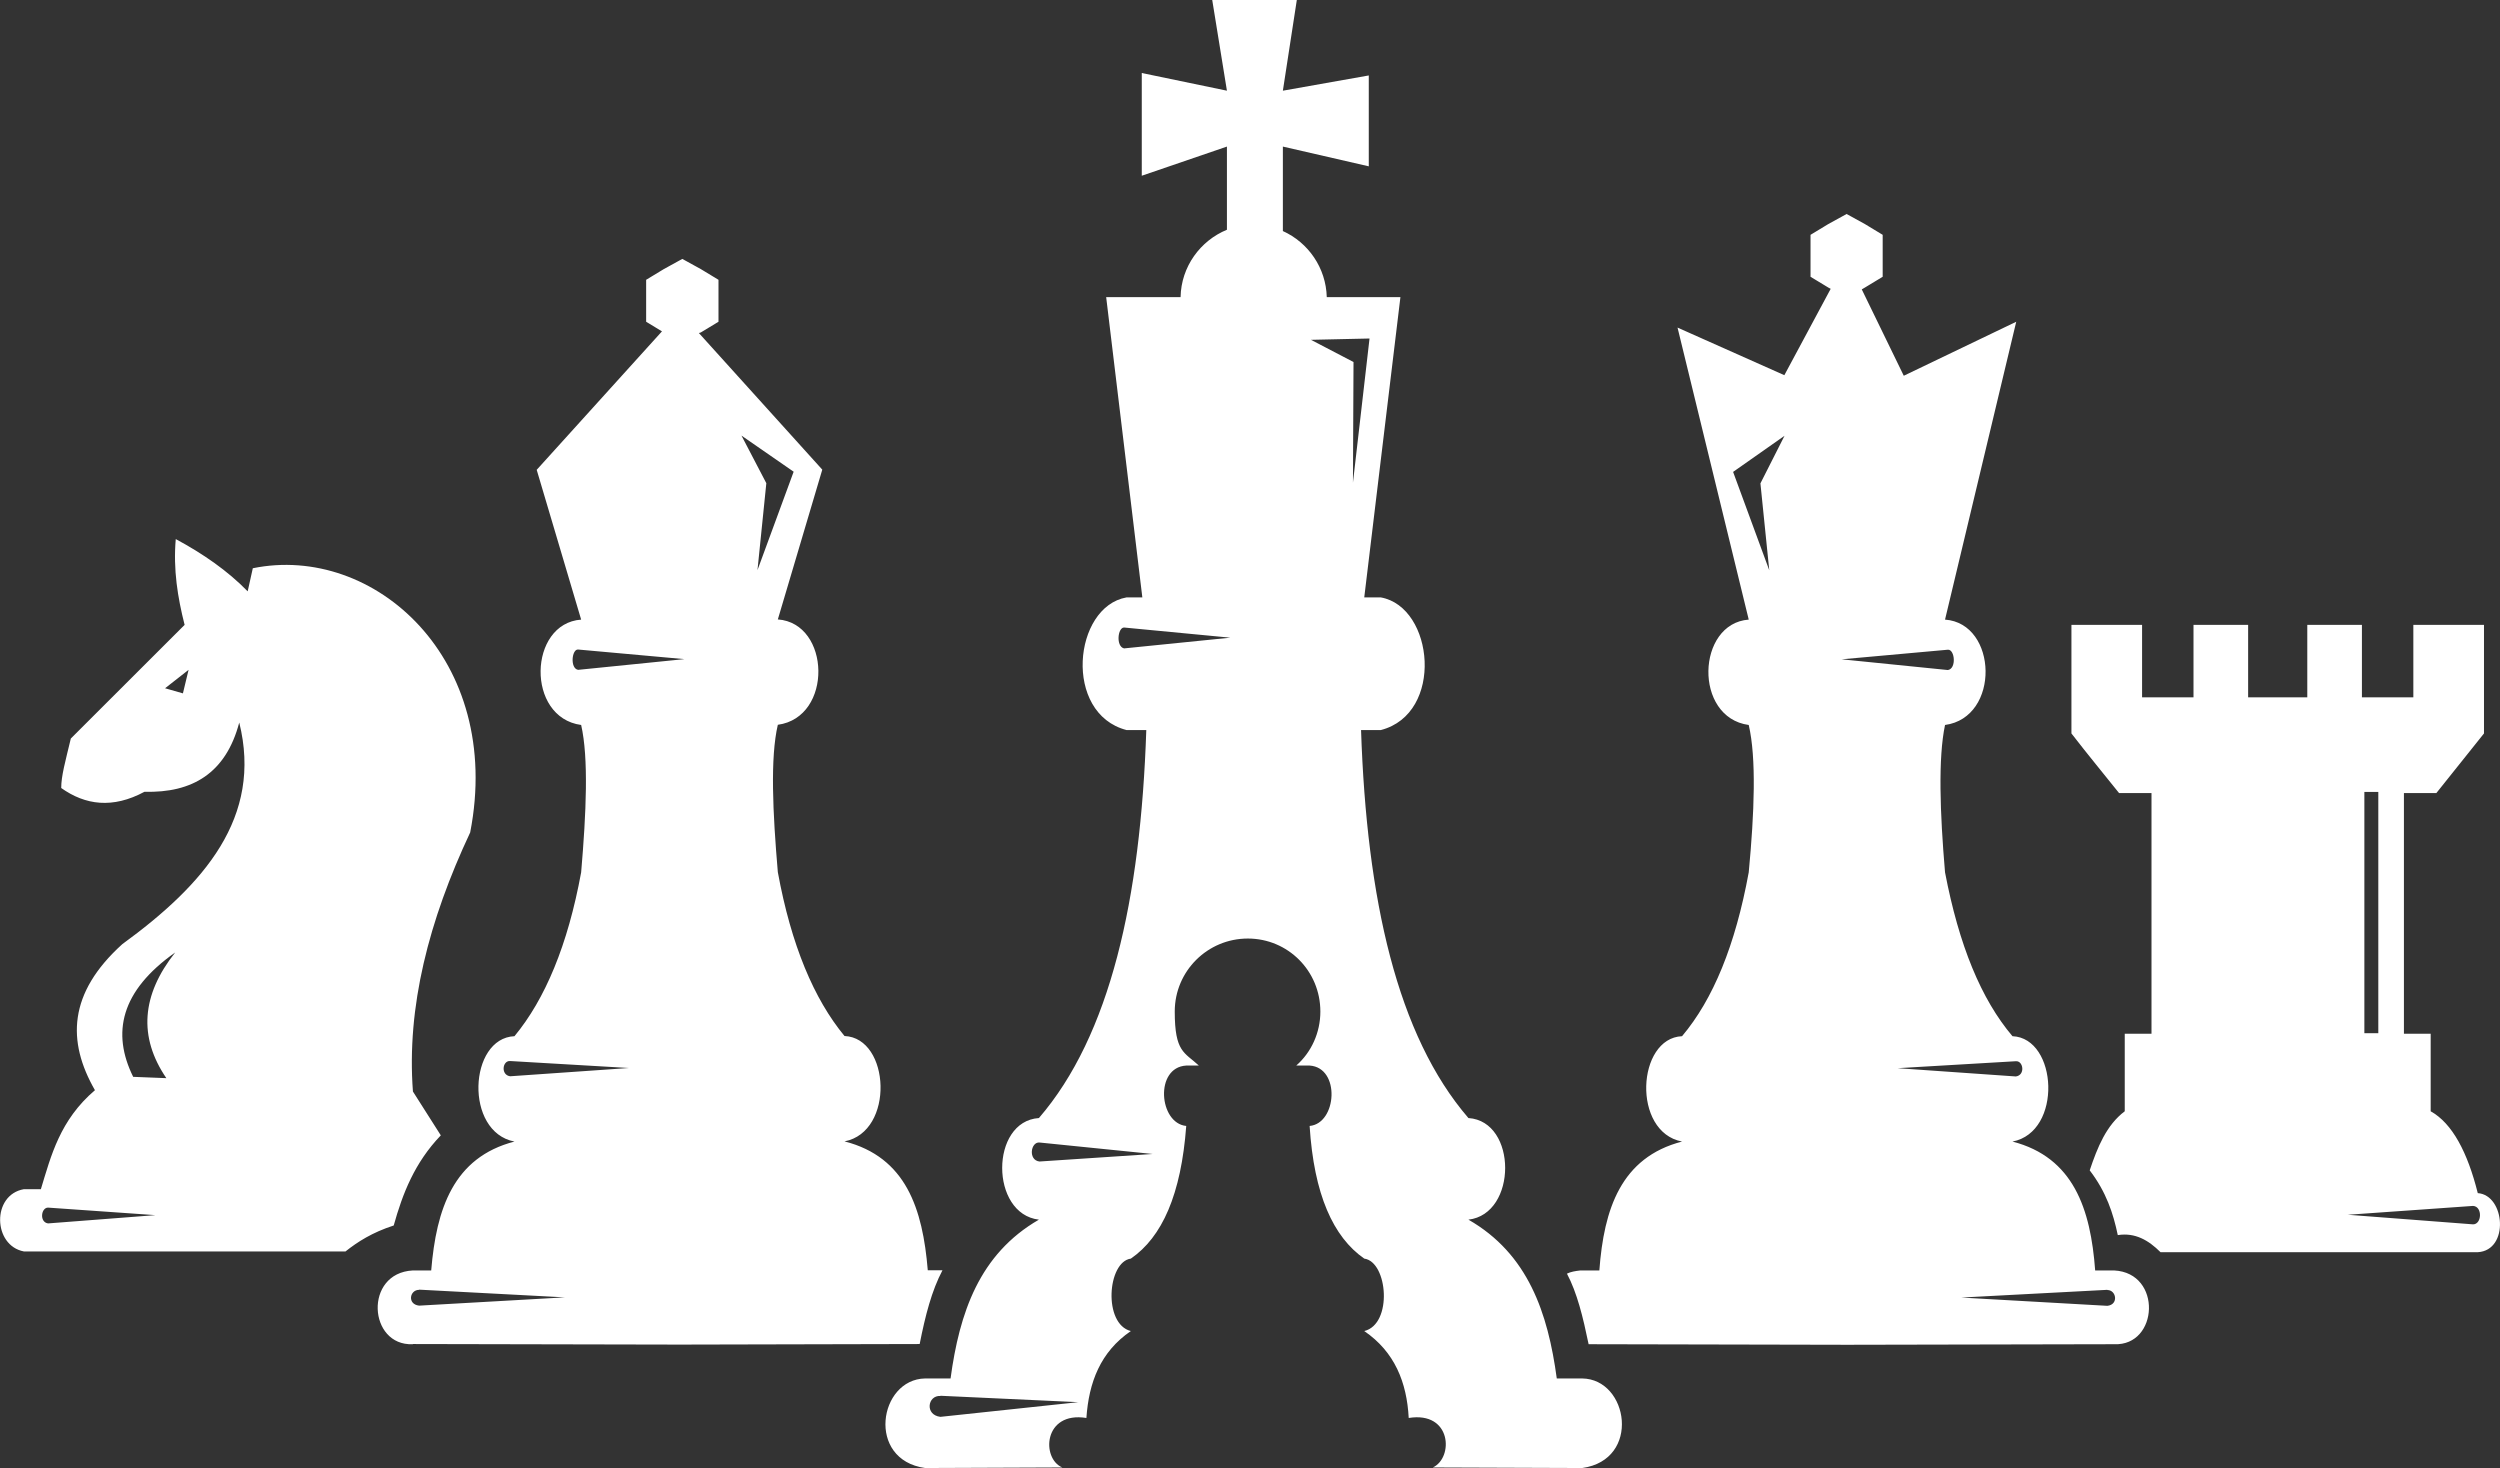 <svg width="344" height="202" viewBox="0 0 344 202" fill="none" xmlns="http://www.w3.org/2000/svg">
<rect x="0" y="0" width="344" height="202" fill="#333333" stroke="none"/>
<path fill-rule="evenodd" clip-rule="evenodd" d="M254.08 29.438L256.62 30.836L259.056 32.312V38.085L256.62 39.561L256.179 39.82L261.96 51.704L277.434 44.273L267.636 85.258C274.894 85.776 275.257 98.722 267.636 99.757C266.677 104.314 266.936 111.822 267.636 120.03C269.554 130.075 272.613 137.506 276.916 142.581C283.137 142.84 283.837 155.759 276.916 157.079C285.315 159.254 287.673 166.348 288.295 174.815H290.914C297.549 175.151 297.031 185.223 290.914 184.964L254.183 185.042L218.593 184.964C217.816 181.21 217.012 177.896 215.612 175.255C216.131 174.996 216.753 174.892 217.453 174.815H220.071C220.693 166.348 223.052 159.254 231.45 157.079C224.529 155.759 225.229 142.84 231.45 142.581C235.727 137.506 238.786 130.075 240.626 120.03C241.404 111.822 241.689 104.314 240.626 99.757C233.006 98.722 233.446 85.776 240.626 85.258L230.828 45.076L245.526 51.626L251.902 39.742L251.565 39.561L249.129 38.085V32.312L251.565 30.836L254.105 29.438H254.08ZM34.06 81.349C31.339 78.553 27.943 76.197 24.185 74.177C23.822 78.371 24.444 82.203 25.403 85.983C20.244 91.136 14.982 96.391 9.746 101.621C8.969 104.858 8.424 106.774 8.424 108.431C11.742 110.787 15.501 111.305 19.882 108.948C26.44 109.13 31.08 106.411 32.92 99.421C36.16 112.444 28.099 121.713 16.823 129.92C9.384 136.652 9.202 143.28 13.064 150.011C8.243 154.128 7.025 159.021 5.625 163.63H3.292C-1.166 164.407 -0.985 171.397 3.292 172.2H47.539C49.199 170.879 51.22 169.585 54.175 168.627C55.394 164.251 57.053 159.979 60.656 156.225L56.819 150.193C55.938 138.568 58.997 126.684 64.699 114.541C69.339 90.695 51.48 74.773 34.786 78.19L34.086 81.349H34.06ZM127.299 202C119.16 200.861 120.922 189.78 127.299 189.676H130.798C132.017 180.666 134.738 172.562 142.955 167.824C136.216 167.047 136.216 154.283 142.955 153.843C152.754 142.477 156.953 123.784 157.73 100.456H155.009C146.273 98.178 147.673 83.498 155.009 82.203H157.186L152.209 40.882H162.448C162.526 36.687 165.17 33.114 168.825 31.613V20.169L157.108 24.182V10.046L168.825 12.479L166.803 0H178.442L176.523 12.479L188.343 10.382V22.887L176.523 20.169V31.794C180.023 33.373 182.459 36.868 182.563 40.882H192.698L187.721 82.203H190.002C197.338 83.524 198.738 98.204 190.002 100.456H187.281C188.058 123.784 192.257 142.477 202.056 153.843C208.795 154.283 208.795 167.047 202.056 167.824C210.273 172.536 212.994 180.666 214.213 189.676H217.712C224.089 189.754 225.851 200.861 217.712 202L197.157 201.922C200.034 200.602 199.775 194.155 193.839 195.113C193.579 190.22 191.921 186.025 187.721 183.152C191.661 182.194 190.961 173.624 187.721 173.184C183.444 170.206 180.8 164.355 180.204 154.931C183.963 154.594 184.481 146.904 180.204 146.62H178.364C180.463 144.781 181.682 142.063 181.682 139.189C181.682 133.597 177.223 129.143 171.702 129.143C166.181 129.143 161.645 133.597 161.645 139.189C161.645 144.781 162.967 144.781 164.962 146.62H163.226C158.845 146.878 159.467 154.568 163.226 154.931C162.526 164.355 159.908 170.232 155.605 173.184C152.365 173.624 151.769 182.194 155.605 183.152C151.406 186.025 149.825 190.22 149.488 195.113C143.552 194.155 143.266 200.705 146.17 201.922L127.273 202H127.299ZM56.793 184.964C50.676 185.223 50.054 175.177 56.793 174.815H59.334C60.034 166.348 62.392 159.254 70.791 157.079C63.87 155.759 64.492 142.84 70.791 142.581C74.99 137.506 78.126 130.075 79.967 120.03C80.667 111.822 81.004 104.314 79.967 99.757C72.346 98.722 72.709 85.776 79.967 85.258L73.85 64.649L91.087 45.594L88.91 44.273V38.5L91.346 37.024L93.887 35.626L96.427 37.024L98.864 38.5V44.273L96.427 45.749L96.168 45.827L113.146 64.623L107.029 85.233C114.287 85.75 114.649 98.696 107.029 99.731C105.966 104.288 106.329 111.796 107.029 120.004C108.869 130.049 112.006 137.48 116.205 142.555C122.504 142.814 123.126 155.733 116.205 157.054C124.681 159.228 126.962 166.322 127.662 174.789H129.684C128.206 177.585 127.325 181.003 126.547 184.938L93.576 185.016L56.845 184.938L56.793 184.964ZM291.406 169.947C290.784 166.97 289.825 164.018 287.544 161.041C288.607 157.882 289.825 154.827 292.365 152.911V142.244H296.046V109.13H291.587C289.566 106.592 287.388 103.977 285.029 100.922V85.983H294.75V95.951H301.826V85.983H309.343V95.951H317.483V85.983H325V95.951H332.076V85.983H341.797V100.922C339.36 103.977 337.261 106.592 335.239 109.13H330.78V142.244H334.461V152.911C337.442 154.568 339.542 158.581 340.941 164.174C344.7 164.432 345.322 172.044 340.941 172.303H297.29C295.631 170.646 293.791 169.585 291.432 169.947H291.406ZM340.293 165.934L323.056 167.151L340.293 168.471C341.512 168.471 341.615 166.012 340.293 165.934ZM327.255 108.974H325.337V142.166H327.255V108.974ZM289.98 177.481L269.865 178.543L289.98 179.682C291.562 179.501 291.199 177.507 289.98 177.507V177.481ZM277.383 146.024L261.104 146.982L277.383 148.121C278.705 147.94 278.419 145.946 277.383 146.024ZM268.025 89.401L253.406 90.721L268.025 92.197C269.243 92.016 268.984 89.323 268.025 89.401ZM245.551 59.963L238.475 64.934L243.452 78.475L242.234 66.513L245.551 59.963ZM180.386 46.759L188.447 46.578L186.166 66.41L186.244 49.814L180.386 46.759ZM154.672 86.346L169.291 87.744L154.672 89.22C153.531 88.961 153.79 86.346 154.672 86.346ZM143.033 157.209L158.612 158.788L143.033 159.824C141.452 159.643 141.815 157.105 143.033 157.209ZM129.399 192.058L148.373 192.938L129.399 194.958C127.221 194.699 127.636 191.98 129.399 192.084V192.058ZM57.675 177.456L77.712 178.517L57.675 179.656C56.016 179.475 56.353 177.481 57.675 177.481V177.456ZM70.195 145.998L86.551 146.956L70.195 148.095C68.873 147.914 69.132 145.921 70.195 145.998ZM79.552 89.375L94.172 90.695L79.552 92.171C78.412 91.99 78.671 89.297 79.552 89.375ZM102.026 59.937L109.206 64.908L104.229 78.449L105.447 66.488L102.026 59.937ZM22.707 94.709L25.947 92.171L25.17 95.408L22.733 94.709H22.707ZM18.326 148.173C15.345 142.14 16.59 136.367 24.107 131.059C19.467 136.911 19.026 142.684 22.889 148.354L18.326 148.173ZM6.61 166.167L21.385 167.203L6.61 168.342C5.392 168.161 5.651 166.167 6.61 166.167Z" fill="white"/>
</svg>

